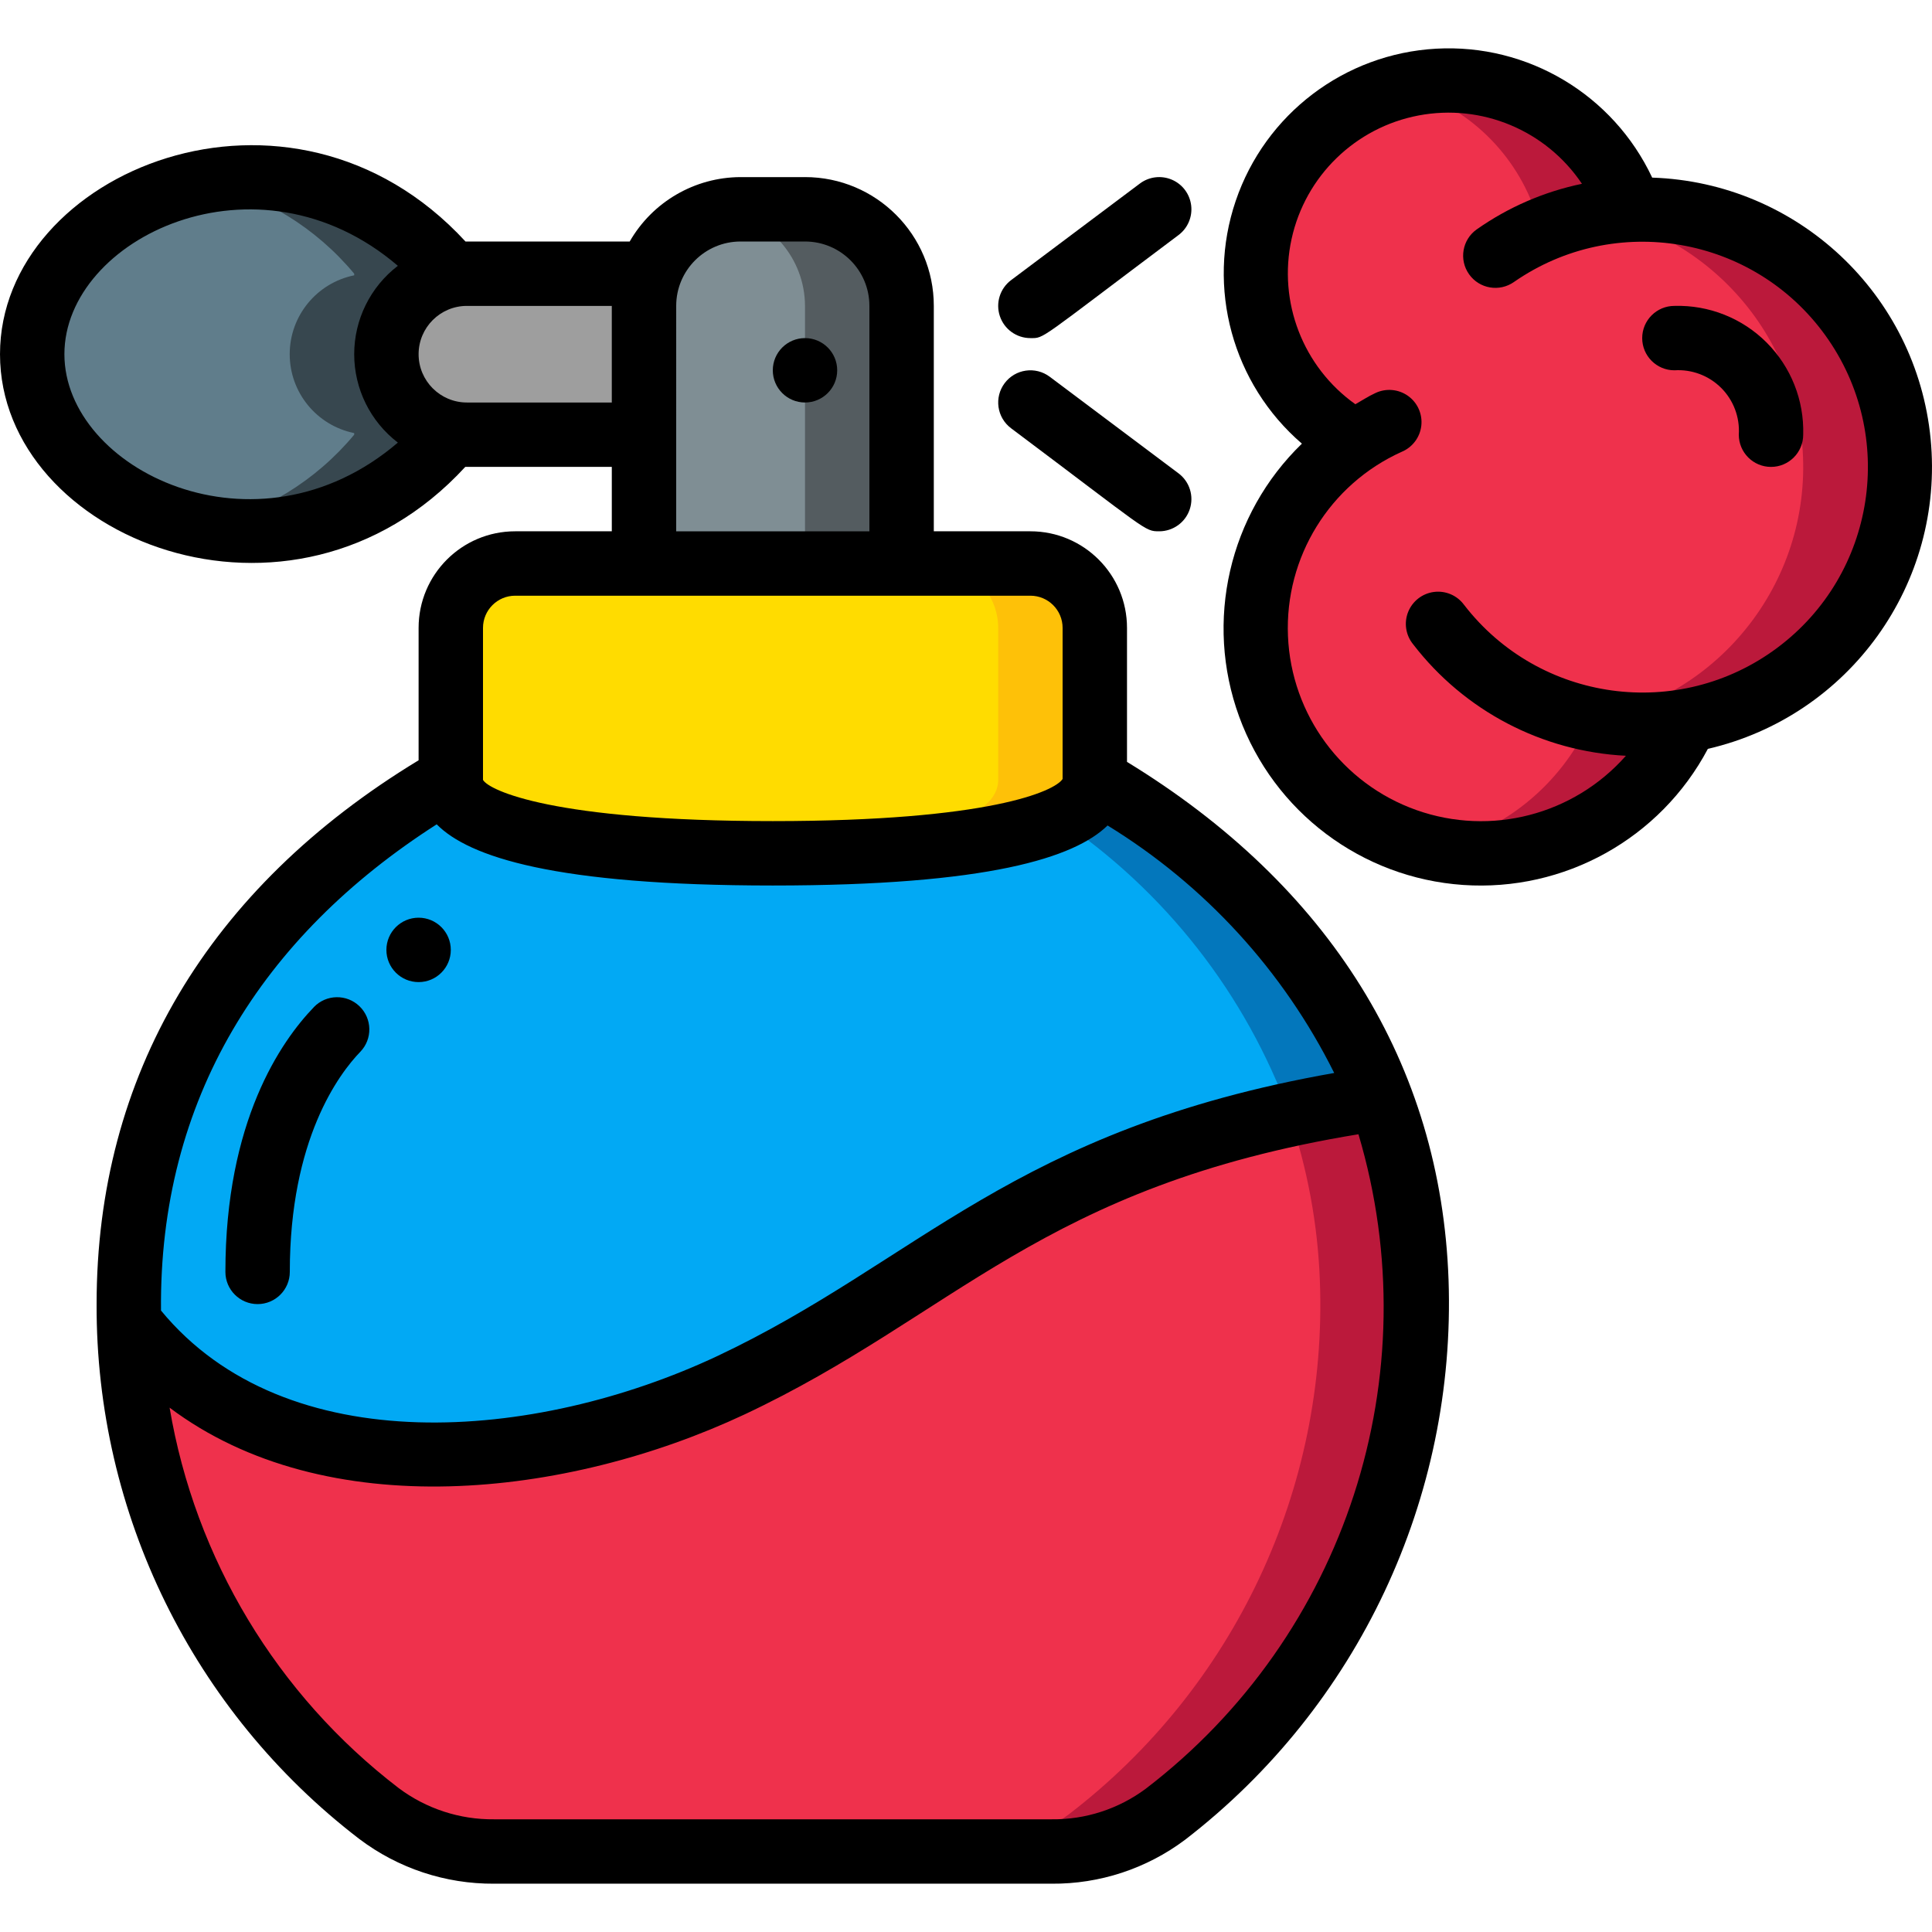 <svg height="512" viewBox="0 0 60 57" width="512" xmlns="http://www.w3.org/2000/svg"><g id="036---Perfume" fill="none"><g id="Layer_3" transform="translate(1)"><path id="Shape" d="m35.2 54.84c-1.02.767-2.264 1.175-3.54 1.16h-17.31c-1.291.014-2.55-.401-3.58-1.18-4.742-3.653-7.588-9.246-7.75-15.23 4.24 5.52 12.84 4.67 18.68 1.93.32-.15.63-.3.94-.46 3.61-1.85 6.88-4.53 10.61-6.12 2.754-1.158 5.649-1.948 8.61-2.35.683 1.823 1.065 3.745 1.13 5.69.243 6.457-2.661 12.63-7.79 16.56z" fill="#ef314c"/><path id="Shape" d="m42.99 38.28c-.065-1.945-.447-3.867-1.13-5.69-.949.135-1.89.318-2.826.525.569 1.666.891 3.406.956 5.165.243 6.457-2.661 12.63-7.79 16.56-1.02.767-2.264 1.175-3.54 1.16h3c1.276.015 2.52-.393 3.54-1.16 5.129-3.93 8.033-10.103 7.79-16.56z" fill="#bb193b"/><path id="Shape" d="m41.86 32.59c-.27 0-2.007.329-2.81.51-8.194 1.812-10.889 5.13-16.41 7.96-6.353 3.278-15.3 4.151-19.62-1.47-.017-.196-.023-.393-.02-.59-.036-6.071 3.001-11.749 8.07-15.09.344-.248 1.842-1.24 1.93-1.24 0 1.136 1.791 1.585 2.93 1.81 3 .681 17.07 1.147 17.07-1.76 4.142 2.486 7.067 5.389 8.86 9.87z" fill="#02a9f4"/><path id="Shape" d="m41.85 32.59c-.94.13-1.87.3-2.8.51-1.364-3.733-3.874-6.939-7.17-9.16.536-.24 1.12-.64 1.12-1.22 1.746 1.003 3.353 2.23 4.78 3.65 1.784 1.76 3.172 3.88 4.07 6.22z" fill="#0377bc"/><path id="Shape" d="m33 18v4.72c0 1.66-4.48 2.28-10 2.28s-10-.62-10-2.28v-4.72c.003-1.103.897-1.997 2-2h16c1.103.003 1.997.897 2 2z" fill="#ffdc00"/><path id="Shape" d="m31 16h-3c1.103.003 1.997.897 2 2v4.72c0 1.506-3.693 2.154-8.5 2.262.491.011.989.018 1.5.018 5.52 0 10-.62 10-2.28v-4.72c-.003-1.103-.897-1.997-2-2z" fill="#fec108"/><path id="Shape" d="m27 8v8h-8l0-8c-.002-.342.059-.681.18-1 .415-1.202 1.549-2.006 2.82-2h2c1.657 0 3 1.343 3 3z" fill="#7f8e94"/><path id="Shape" d="m24 5h-2c-.175.001-.35.017-.523.048 1.45.234 2.518 1.483 2.523 2.952v8h3v-8c0-1.657-1.343-3-3-3z" fill="#545c60"/><path id="Shape" d="m11 9.5c-0 1.188.836 2.212 2 2.45v.05c-1.476 1.815-3.662 2.908-6 3-3.87 0-7-2.46-7-5.5s3.13-5.5 7-5.5c2.338.092 4.524 1.185 6 3v.05c-1.164.238-2 1.262-2 2.45z" fill="#607d8b"/><path id="Shape" d="m13 7.05v-.05c-1.476-1.815-3.662-2.908-6-3-.551.002-1.101.055-1.643.158 1.819.409 3.451 1.409 4.643 2.842v.05c-1.165.237-2.003 1.261-2.003 2.45 0 1.189.837 2.213 2.003 2.45v.05c-1.192 1.433-2.824 2.433-4.643 2.842.542.103 1.092.156 1.643.158 2.338-.092 4.524-1.185 6-3v-.05c-1.165-.237-2.003-1.261-2.003-2.45 0-1.189.837-2.213 2.003-2.45z" fill="#37474f"/><path id="Shape" d="m19.18 7c-.121.319-.182.658-.18 1v4h-5.5c-.168-.001-.335-.018-.5-.05-1.165-.237-2.003-1.261-2.003-2.45 0-1.189.837-2.213 2.003-2.45.165-.032.332-.049.5-.05z" fill="#9e9e9e"/><path id="Shape" d="m42.12 11.62c-.375.166-.733.367-1.07.6" fill="#607d8b"/><path id="Shape" d="m58 13c-0 3.886-2.792 7.21-6.62 7.88-1.219 2.7-4.007 4.34-6.959 4.095-2.953-.245-5.431-2.323-6.188-5.187-.757-2.864.371-5.895 2.817-7.567-2.323-1.31-3.503-3.997-2.895-6.594s2.858-4.481 5.521-4.623c2.664-.143 5.101 1.49 5.983 4.008.11-.01.23-.01.34-.01 4.418 0 8 3.582 8 8z" fill="#ef314c"/><path id="Shape" d="m50 5c-.11 0-.23 0-.34.01-1.026-2.956-4.16-4.619-7.183-3.81 1.942.494 3.51 1.922 4.183 3.81.11-.01.23-.01.34-.01 4.15 0 7.61 3.173 7.97 7.307.359 4.134-2.502 7.857-6.59 8.573-.917 2.022-2.74 3.487-4.912 3.947 3.241.735 6.55-.916 7.912-3.947 4.087-.716 6.949-4.439 6.59-8.573-.359-4.134-3.82-7.307-7.97-7.307z" fill="#bb193b"/></g><g id="Layer_2" fill="#000"><path id="Shape" d="m25 4h-2c-1.423.004-2.735.767-3.444 2-6.968 0-4.527 0-5.1 0-5.434-5.9-14.456-2.187-14.456 3.5 0 5.724 9.063 9.361 14.449 3.5h4.551v2h-3c-1.657 0-3 1.343-3 3v4.111c-6.542 3.97-10 9.795-10 16.889-.024 6.507 2.994 12.651 8.157 16.61 1.206.912 2.678 1.4 4.19 1.39h17.31c1.496.012 2.954-.468 4.15-1.367 5.37-4.139 8.415-10.613 8.179-17.389-.238-6.692-3.694-12.239-9.986-16.083v-4.161c0-1.657-1.343-3-3-3h-3v-7c0-2.209-1.791-4-4-4zm-23 5.5c0-3.6 5.981-6.489 10.356-2.745-.854.654-1.356 1.669-1.356 2.745s.501 2.091 1.356 2.745c-4.399 3.764-10.356.837-10.356-2.745zm12.5 1.5c-.828 0-1.5-.672-1.5-1.5 0-.828.672-1.5 1.5-1.5h4.5v3zm6.5-3c0-1.105.895-2 2-2h2c1.105 0 2 .895 2 2v7h-6zm14.586 46.048c-.845.63-1.875.965-2.929.952h-17.31c-1.07.012-2.113-.33-2.969-.972-3.779-2.897-6.319-7.117-7.111-11.812 4.853 3.646 12.338 2.8 17.859.209 6.522-3.068 9.222-7.087 19.062-8.7 2.228 7.488-.399 15.574-6.602 20.323zm5.849-22.226c-9.981 1.756-12.915 5.849-19.16 8.793-5.649 2.653-13.393 3.299-17.275-1.415-.064-6.551 3.129-11.619 8.562-15.1 1 1.011 3.657 1.9 10.435 1.9 6.7 0 9.375-.865 10.4-1.864 3.02 1.852 5.459 4.515 7.038 7.686zm-8.435-13.822v4.692c-.24.378-2.27 1.308-9 1.308-6.826 0-8.817-.955-9-1.28v-4.72c0-.552.448-1 1-1h16c.552 0 1 .448 1 1z"/><circle id="Oval" cx="25" cy="10" r="1"/><path id="Shape" d="m9.75 29.775c-1.026 1.064-2.75 3.546-2.75 8.225 0 .552.448 1 1 1s1-.448 1-1c0-4.124 1.531-6.154 2.189-6.835.384-.397.373-1.031-.025-1.415s-1.031-.373-1.415.025z"/><circle id="Oval" cx="13" cy="28" r="1"/><path id="Shape" d="m32 9c.449 0 .2.1 4.6-3.2.286-.214.436-.565.393-.92s-.271-.66-.6-.8c-.329-.14-.707-.095-.993.12l-4 3c-.344.258-.485.708-.349 1.116s.518.684.949.684z"/><path id="Shape" d="m31.4 11.8c4.267 3.2 4.14 3.2 4.6 3.2.43 0 .813-.275.949-.684.136-.408-.004-.858-.349-1.116l-4-3c-.442-.331-1.069-.242-1.4.2-.331.442-.242 1.069.2 1.4z"/><path id="Shape" d="m51.31 4.016c-1.211-2.578-3.867-4.163-6.711-4.004-2.844.159-5.307 2.029-6.223 4.727-.916 2.697-.103 5.681 2.056 7.539-2.267 2.193-3.03 5.515-1.949 8.477 1.082 2.963 3.806 5.011 6.953 5.228 3.147.216 6.126-1.439 7.603-4.226 4.396-1.019 7.355-5.138 6.918-9.629-.438-4.491-4.137-7.961-8.647-8.112zm-5.839 13.273c-.214-.296-.572-.451-.934-.406-.362.045-.671.284-.806.622-.135.339-.075.724.157 1.006 1.589 2.065 4.004 3.329 6.606 3.46-1.62 1.837-4.195 2.505-6.504 1.687s-3.889-2.958-3.991-5.406c-.102-2.448 1.295-4.711 3.528-5.719.337-.139.572-.45.613-.812.041-.362-.118-.718-.415-.928s-.685-.243-1.014-.085c-.219.1-.412.23-.619.346-1.629-1.159-2.408-3.179-1.981-5.132s1.979-3.463 3.943-3.836c1.964-.373 3.961.462 5.075 2.122-1.175.244-2.287.726-3.268 1.416-.451.319-.557.944-.237 1.394.319.451.944.557 1.395.238 3.138-2.177 7.441-1.437 9.672 1.663 2.231 3.1 1.565 7.416-1.496 9.699-3.061 2.284-7.388 1.692-9.723-1.329z"/><path id="Shape" d="m52 8c-.552 0-1 .448-1 1s.448 1 1 1c.54-.035 1.07.164 1.453.547.383.383.582.912.547 1.453 0 .552.448 1 1 1s1-.448 1-1c.031-1.07-.38-2.106-1.137-2.863-.757-.757-1.793-1.168-2.863-1.137z"/></g></g></svg>